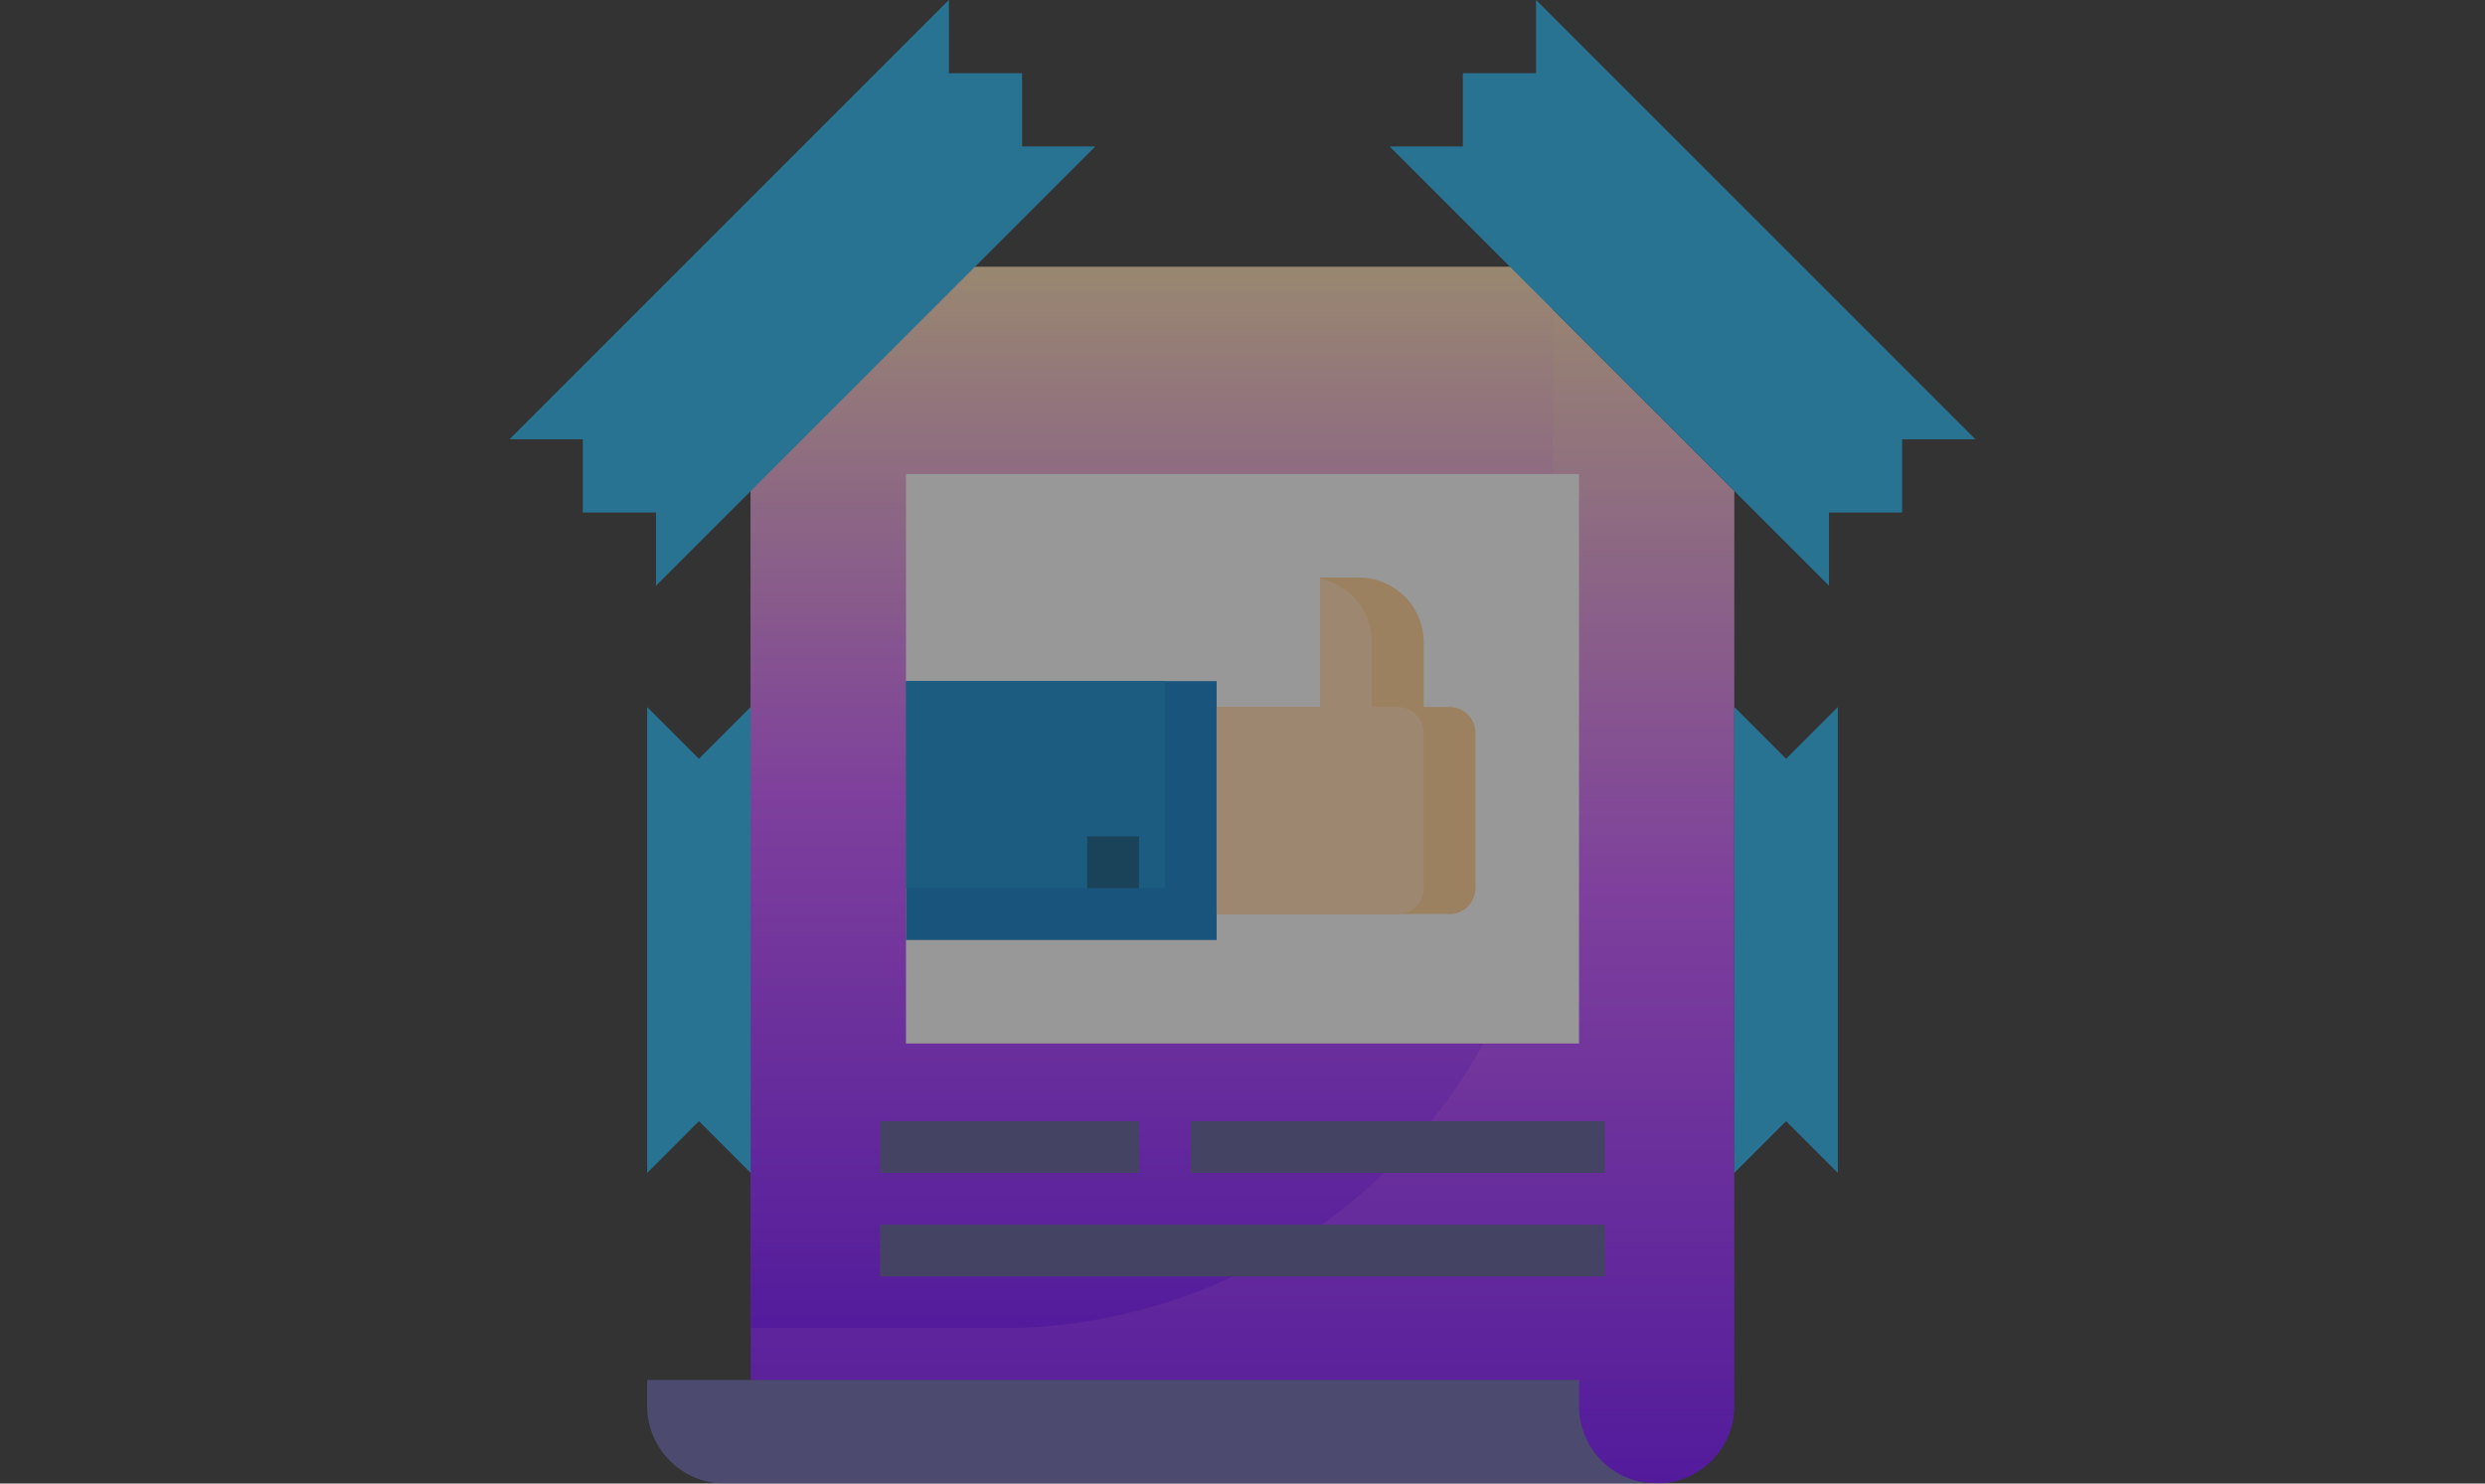 <svg xmlns="http://www.w3.org/2000/svg" xmlns:xlink="http://www.w3.org/1999/xlink" width="201" height="120" viewBox="0 0 201 120">
  <rect x="0" y="0" width="201" height="120" fill="#333333" stroke="none"/>
  <defs>
    <clipPath id="clip-path">
      <rect id="Rectangle_30" data-name="Rectangle 30" width="201" height="120" transform="translate(977 1100)" fill="#fff" stroke="#707070" stroke-width="1"/>
    </clipPath>
    <linearGradient id="linear-gradient" x1="0.5" x2="0.5" y2="1" gradientUnits="objectBoundingBox">
      <stop offset="0" stop-color="#f3d3a6"/>
      <stop offset="0.513" stop-color="#c14bfa"/>
      <stop offset="1" stop-color="#7006fa"/>
    </linearGradient>
    <linearGradient id="linear-gradient-2" x1="0.5" x2="0.5" y2="1" gradientUnits="objectBoundingBox">
      <stop offset="0" stop-color="#f3d3a6"/>
      <stop offset="0.499" stop-color="#c14bfa"/>
      <stop offset="1" stop-color="#7006fa"/>
    </linearGradient>
  </defs>
  <g id="Mask_Group_10" data-name="Mask Group 10" transform="translate(-977 -1100)" opacity="0.53" clip-path="url(#clip-path)">
    <g id="_1c8f913a58642324348cc16558784ba3" data-name="1c8f913a58642324348cc16558784ba3" transform="translate(1010.5 1092.282)">
      <path id="Path_67" data-name="Path 67" d="M27.218,119.343v-71.9L45.344,29.312H88.655L106.78,47.438v74a6.281,6.281,0,0,1-6.281,6.281" fill="url(#linear-gradient)"/>
      <path id="Path_68" data-name="Path 68" d="M47.346,115.155H27.218V29.312H92.124V70.377a44.779,44.779,0,0,1-44.779,44.779Z" fill="url(#linear-gradient-2)"/>
      <rect id="Rectangle_108" data-name="Rectangle 108" width="54.437" height="46.062" transform="translate(39.781 46.062)" fill="#f2f2f2"/>
      <rect id="Rectangle_109" data-name="Rectangle 109" width="25.125" height="20.937" transform="translate(39.781 62.812)" fill="#0071bc"/>
      <rect id="Rectangle_110" data-name="Rectangle 110" width="20.937" height="16.75" transform="translate(39.781 62.812)" fill="#0580c4"/>
      <path id="Path_69" data-name="Path 69" d="M103.989,20.958,126.281,43.25h-5.923v5.921h-5.921v5.923L78.9,19.562h5.923V13.641h5.921V7.717l9.032,9.032Z" fill="#1fabe7"/>
      <path id="Path_70" data-name="Path 70" d="M106.78,64.906l4.187,4.187,4.187-4.187v37.687l-4.187-4.187-4.187,4.187Z" fill="#1fabe7"/>
      <path id="Path_71" data-name="Path 71" d="M100.5,127.717h0a6.281,6.281,0,0,1-6.281-6.281v-2.094H18.844v2.094a6.281,6.281,0,0,0,6.281,6.281H100.5" fill="#625ea4"/>
      <path id="Path_72" data-name="Path 72" d="M7.717,43.25h5.923v5.921h5.921v5.923L55.094,19.562H49.171V13.641H43.25V7.717Z" fill="#1fabe7"/>
      <path id="Path_73" data-name="Path 73" d="M18.844,64.906l4.187,4.187,4.187-4.187v37.687l-4.187-4.187-4.187,4.187Z" fill="#1fabe7"/>
      <rect id="Rectangle_111" data-name="Rectangle 111" width="20.937" height="4.187" transform="translate(37.687 98.405)" fill="#55518f"/>
      <rect id="Rectangle_112" data-name="Rectangle 112" width="33.5" height="4.187" transform="translate(62.812 98.405)" fill="#55518f"/>
      <rect id="Rectangle_113" data-name="Rectangle 113" width="58.624" height="4.187" transform="translate(37.687 106.78)" fill="#55518f"/>
      <path id="Path_74" data-name="Path 74" d="M85.843,67V79.562a2.094,2.094,0,0,1-2.094,2.094H64.906V64.906h8.375V54.437h3.141a5.234,5.234,0,0,1,5.234,5.234v5.234h2.094A2.094,2.094,0,0,1,85.843,67Z" fill="#f9c68a"/>
      <path id="Path_75" data-name="Path 75" d="M81.655,67V79.562a2.094,2.094,0,0,1-2.094,2.094H64.906V64.906h8.375V54.542a5.234,5.234,0,0,1,4.187,5.13v5.234h2.094A2.094,2.094,0,0,1,81.655,67Z" fill="#fcd2a7"/>
      <rect id="Rectangle_114" data-name="Rectangle 114" width="4.187" height="4.187" transform="translate(54.437 75.374)" fill="#034f7a"/>
    </g>
  </g>
</svg>
